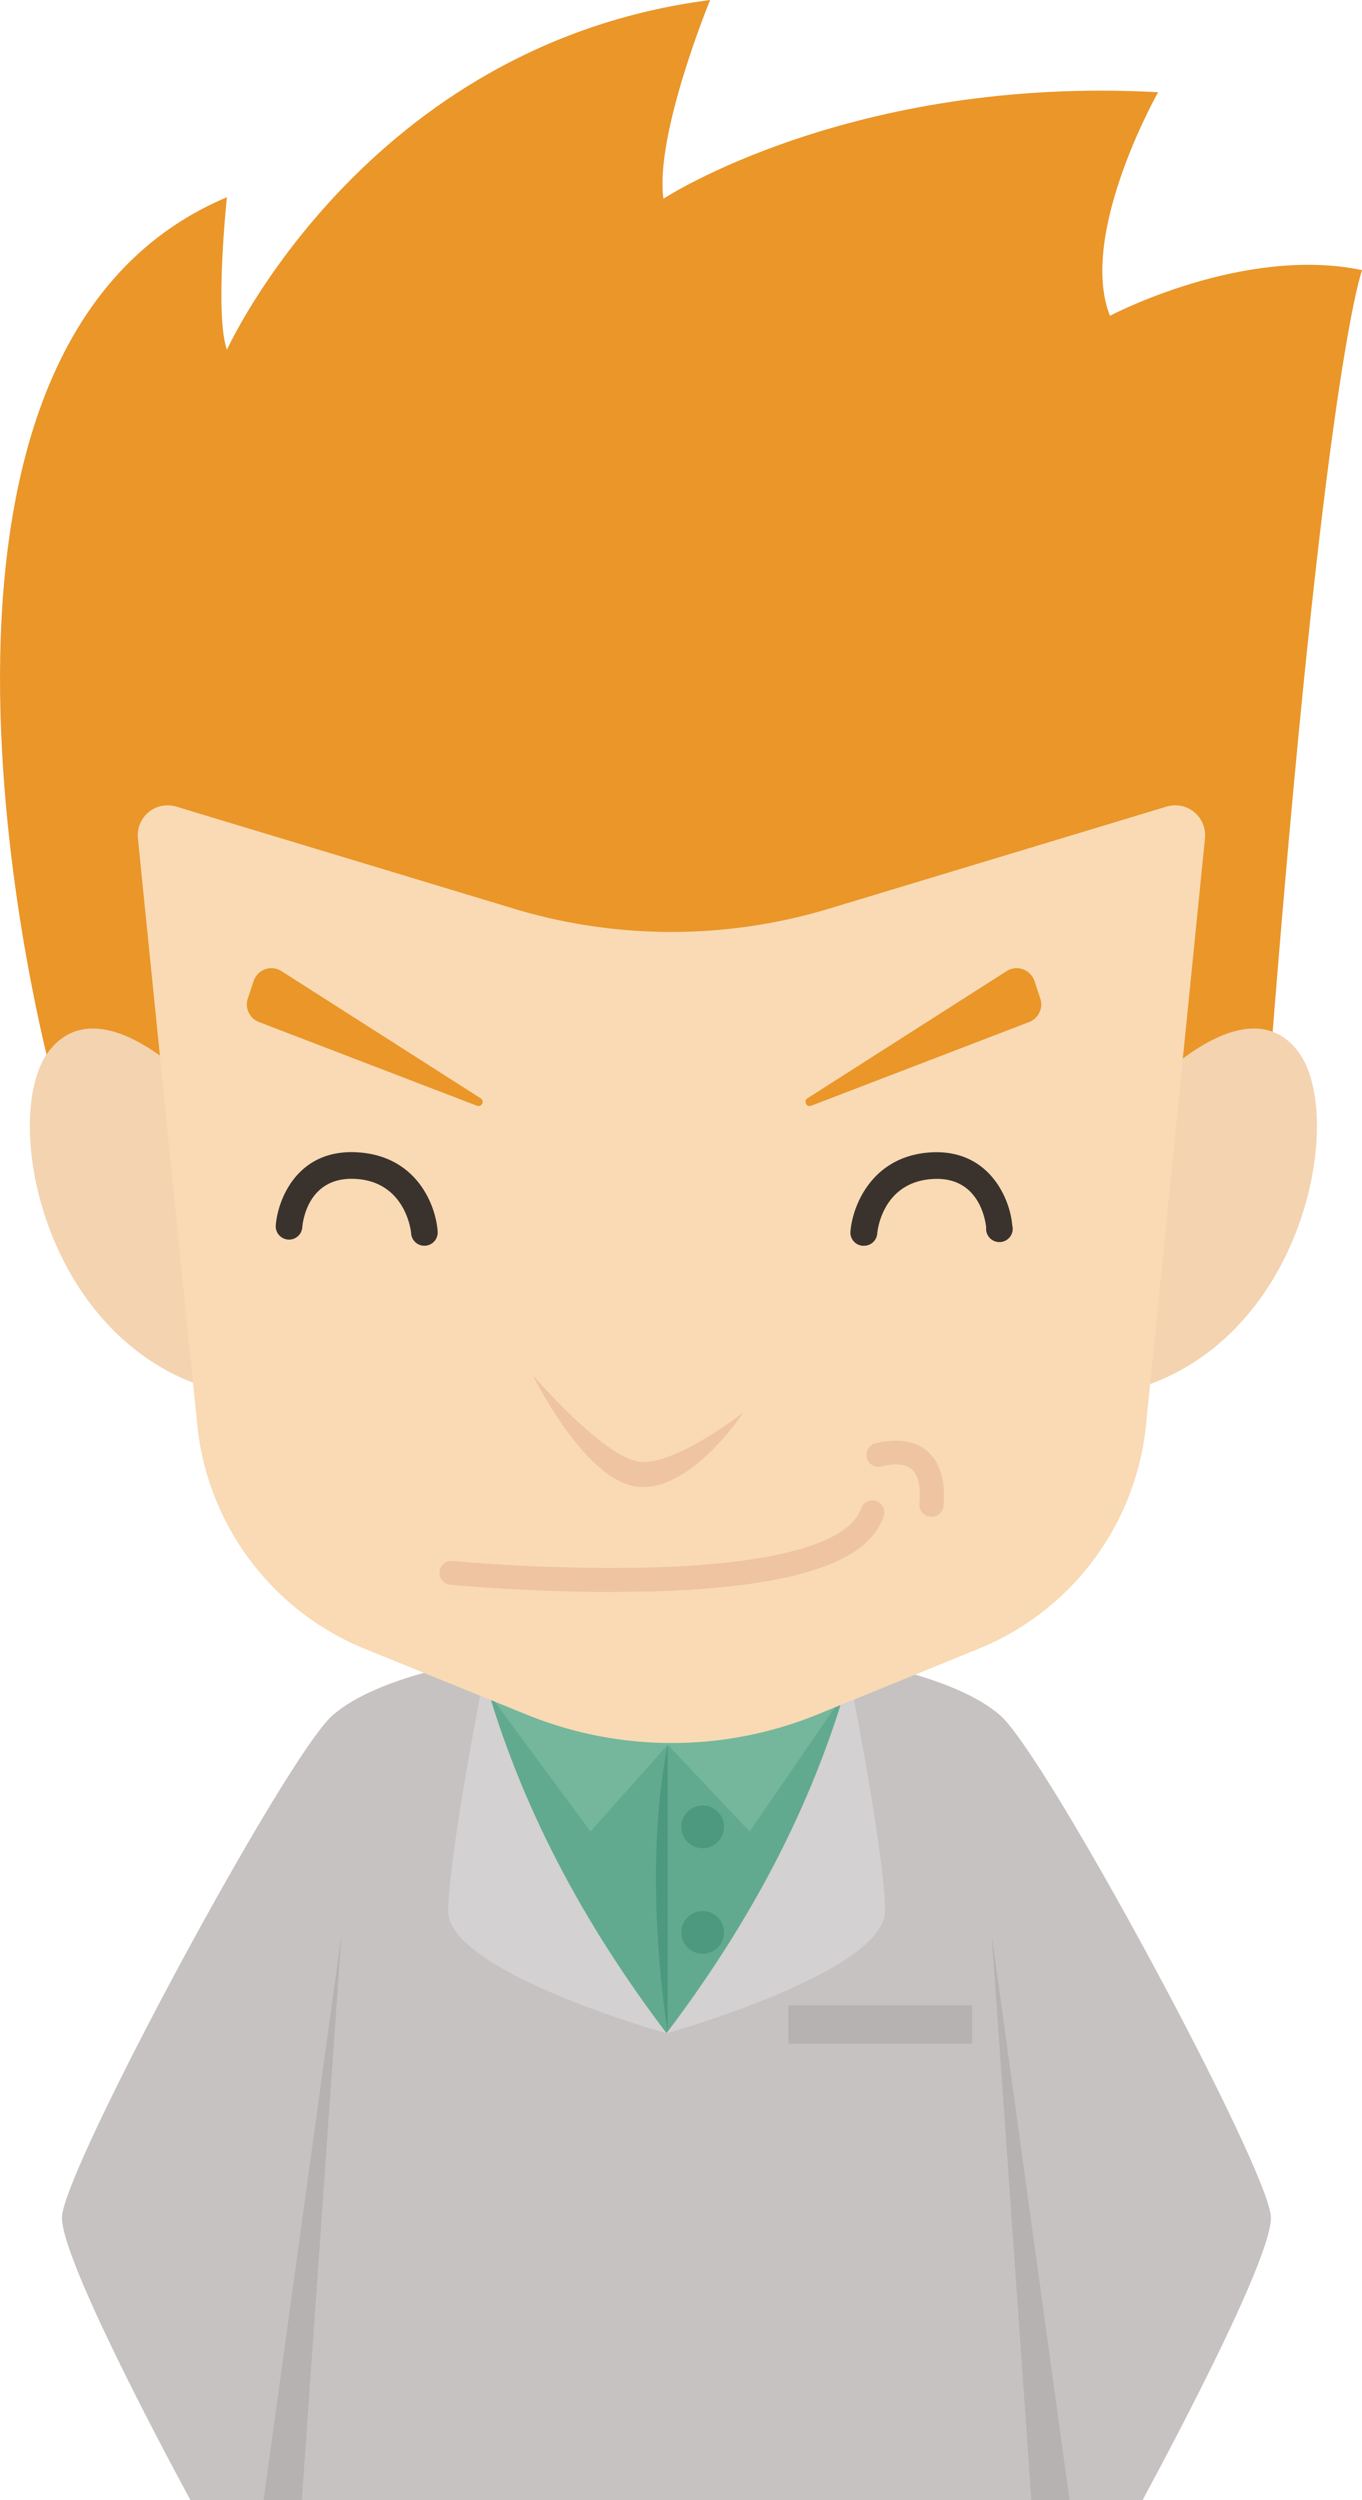 <svg xmlns="http://www.w3.org/2000/svg" viewBox="0 0 156.66 287.39"><defs><style>.cls-1{fill:#61aa90;}.cls-2{fill:#4d9980;}.cls-3{fill:#74b79d;}.cls-4{fill:#c6c2c1;}.cls-5{fill:#b5b2b1;}.cls-6{fill:#d3d1d1;}.cls-7{fill:#ea9628;}.cls-8{fill:#f4d3b0;}.cls-9{fill:#f9dab4;}.cls-10{fill:#3a332d;}.cls-11{fill:#efc4a0;}</style></defs><title>资源 66</title><g id="图层_2" data-name="图层 2"><g id="Layer_1" data-name="Layer 1"><rect class="cls-1" x="54.19" y="190.91" width="45.22" height="46.78"/><path class="cls-2" d="M76.8,200.56v33S73.75,215.74,76.8,200.56Z"/><path class="cls-2" d="M83.28,210a2.46,2.46,0,1,1-2.46-2.46A2.46,2.46,0,0,1,83.28,210Z"/><circle class="cls-2" cx="80.82" cy="222.13" r="2.46"/><polygon class="cls-3" points="76.8 200.56 67.92 210.53 56.58 195.18 96.77 195.18 86.23 210.53 76.8 200.56"/><path class="cls-4" d="M115,197.14c-5.31-4.58-16.86-6.23-16.86-6.23-4.11,15.72-11.64,29.82-21.5,42.83-9.86-13-17.38-27.11-21.5-42.83,0,0-11.54,1.65-16.85,6.23s-31,52.23-31.16,57.72c-.14,4.46,10.67,24.95,14.77,32.53H131.42c4.09-7.58,14.91-28.07,14.76-32.53C146,249.37,120.34,201.72,115,197.14Z"/><polygon class="cls-5" points="34.72 287.39 39.28 222.35 30.32 287.39 34.72 287.39"/><rect class="cls-5" x="90.68" y="230.52" width="21.14" height="4.41"/><path class="cls-6" d="M55.66,192.68h0s-3.94,19.84-4.12,26.91,25.14,14.15,25.14,14.15C67.19,221.23,59.86,207.69,55.66,192.68Z"/><polygon class="cls-5" points="114.06 222.35 118.63 287.39 123.02 287.39 114.06 222.35"/><path class="cls-6" d="M97.69,192.68h0s4,19.84,4.12,26.91-25.14,14.15-25.14,14.15C86.16,221.23,93.49,207.69,97.69,192.68Z"/><path class="cls-7" d="M5.89,123.36S-16.52,40.61,26.1,22.67c0,0-1.43,13.46,0,17.54C26.1,40.21,42,5.1,81.68,0c0,0-6.39,15.5-5.37,22.84,0,0,21.61-14.17,56.9-12.24,0,0-9.25,16.32-5.54,25.7,0,0,15.32-8.11,29-5.25,0,0-4.34,11.14-10.66,92.31C146,123.36,46.27,145.18,5.89,123.36Z"/><path class="cls-8" d="M22.16,124.56s-10.7-11.26-16.52-3.75-.57,35.11,21,39.43Z"/><path class="cls-8" d="M132.75,124.56s10.7-11.26,16.52-3.75.57,35.11-21,39.43Z"/><path class="cls-9" d="M112.54,189.54,94,197.09a44.38,44.38,0,0,1-33.44,0l-18.59-7.55a31.18,31.18,0,0,1-19.28-25.76L15.86,96.36a3.44,3.44,0,0,1,4.42-3.64L59.1,104.45a62.72,62.72,0,0,0,36.26,0l38.82-11.73a3.44,3.44,0,0,1,4.42,3.64l-6.78,67.42A31.15,31.15,0,0,1,112.54,189.54Z"/><path class="cls-10" d="M48.82,143.2a1.53,1.53,0,0,1-1.53-1.4c0-.24-.62-5.93-6.35-6.28s-6.15,5.33-6.17,5.57a1.53,1.53,0,1,1-3.05-.25c.26-3.09,2.56-8.8,9.41-8.38s9,6.12,9.21,9.08A1.53,1.53,0,0,1,49,143.19Z"/><path class="cls-7" d="M54.87,127.11l-25.09-9.63a2.17,2.17,0,0,1-1.28-2.69l.67-2a2.15,2.15,0,0,1,3.22-1.15L55.3,126.26A.48.48,0,0,1,54.87,127.11Z"/><path class="cls-10" d="M99.34,143.2h-.13a1.52,1.52,0,0,1-1.39-1.65c.25-3,2.5-8.66,9.21-9.08s9.15,5.29,9.4,8.38a1.53,1.53,0,1,1-3,.26c-.06-.62-.71-5.93-6.17-5.58-5.79.36-6.34,6-6.36,6.28A1.52,1.52,0,0,1,99.34,143.2Z"/><path class="cls-7" d="M93.29,127.11l25.09-9.63a2.17,2.17,0,0,0,1.28-2.69l-.67-2a2.15,2.15,0,0,0-3.22-1.15L92.86,126.26A.48.48,0,0,0,93.29,127.11Z"/><path class="cls-11" d="M61.27,158.06s6,12.26,12.12,12.85,12.12-8.55,12.12-8.55-7.67,6-11.8,5.69S61.27,158.06,61.27,158.06Z"/><path class="cls-11" d="M70.32,183c-9.91,0-18.52-.83-18.62-.84a1.38,1.38,0,0,1,.27-2.74,205.93,205.93,0,0,0,22.63.77c19.39-.52,23.61-4.42,24.4-6.69a1.38,1.38,0,1,1,2.6.9c-1.85,5.31-10.66,8.11-26.95,8.55C73.19,182.93,71.74,183,70.32,183Z"/><path class="cls-11" d="M107.13,174.35H107a1.39,1.39,0,0,1-1.25-1.5c.13-1.38.07-3.19-.94-4-1.19-.94-3.33-.31-3.35-.3a1.37,1.37,0,0,1-1.73-.88,1.38,1.38,0,0,1,.88-1.74c.14,0,3.54-1.12,5.91.77,1.58,1.26,2.25,3.42,2,6.4A1.38,1.38,0,0,1,107.13,174.35Z"/></g></g></svg>